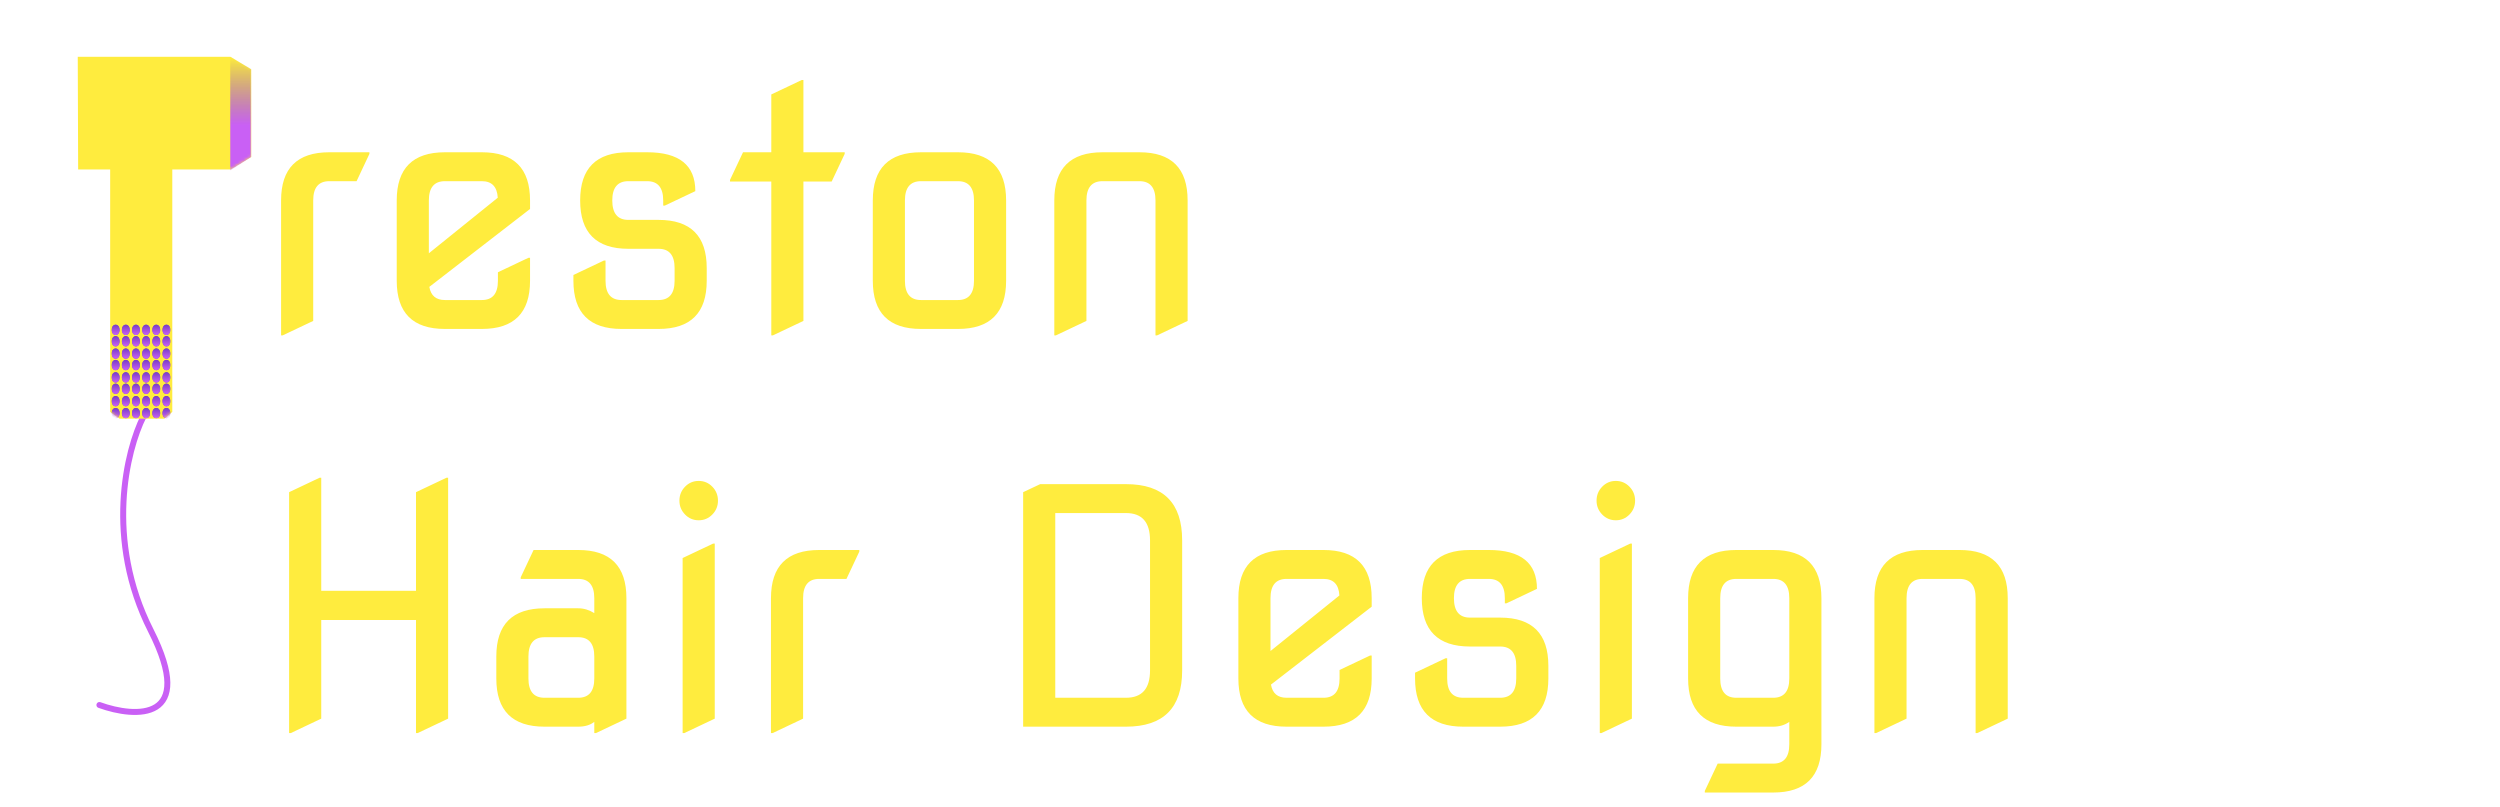 <svg width="836" height="270" viewBox="0 0 836 270" fill="none" xmlns="http://www.w3.org/2000/svg">
<g filter="url(#filter0_d)">
<path d="M93.994 108.148V63.031C93.994 52.289 99.365 46.918 110.107 46.918H123.535V47.455L119.238 56.586H110.107C106.527 56.586 104.736 58.734 104.736 63.031V103.314L94.531 108.148H93.994ZM148.779 106C138.037 106 132.666 100.629 132.666 89.887V63.031C132.666 52.289 138.037 46.918 148.779 46.918H161.133C171.875 46.918 177.246 52.289 177.246 63.031V65.878L143.569 91.928C144.071 94.864 145.807 96.332 148.779 96.332H161.133C164.714 96.332 166.504 94.184 166.504 89.887V87.04L176.709 82.206H177.246V89.887C177.246 100.629 171.875 106 161.133 106H148.779ZM143.408 80.702L166.45 62.118C166.235 58.43 164.463 56.586 161.133 56.586H148.779C145.199 56.586 143.408 58.734 143.408 63.031V80.702ZM207.861 106C197.119 106 191.748 100.629 191.748 89.887V87.953L201.953 83.119H202.49V89.887C202.49 94.184 204.281 96.332 207.861 96.332H220.215C223.796 96.332 225.586 94.184 225.586 89.887V85.644C225.586 81.347 223.796 79.198 220.215 79.198H210.117C199.375 79.198 194.004 73.809 194.004 63.031C194.004 52.289 199.375 46.918 210.117 46.918H216.401C227.144 46.918 232.515 51.251 232.515 59.916L222.31 64.75H221.772V63.031C221.772 58.734 219.982 56.586 216.401 56.586H210.117C206.536 56.586 204.746 58.734 204.746 63.031C204.746 67.364 206.536 69.53 210.117 69.53H220.215C230.957 69.53 236.328 74.901 236.328 85.644V89.887C236.328 100.629 230.957 106 220.215 106H207.861ZM257.92 108.148V56.693H244.116V56.156L248.467 46.918H257.92V27.582L268.125 22.748H268.662V46.918H282.466V47.455L278.115 56.693H268.662V103.314L258.457 108.148H257.92ZM307.979 96.332H320.332C323.913 96.332 325.703 94.184 325.703 89.887V63.031C325.703 58.734 323.913 56.586 320.332 56.586H307.979C304.398 56.586 302.607 58.734 302.607 63.031V89.887C302.607 94.184 304.398 96.332 307.979 96.332ZM307.979 106C297.236 106 291.865 100.629 291.865 89.887V63.031C291.865 52.289 297.236 46.918 307.979 46.918H320.332C331.074 46.918 336.445 52.289 336.445 63.031V89.887C336.445 100.629 331.074 106 320.332 106H307.979ZM352.559 108.148V63.031C352.559 52.289 357.93 46.918 368.672 46.918H381.025C391.768 46.918 397.139 52.289 397.139 63.031V103.314L386.934 108.148H386.396V63.031C386.396 58.734 384.606 56.586 381.025 56.586H368.672C365.091 56.586 363.301 58.734 363.301 63.031V103.314L353.096 108.148H352.559ZM96.68 241.148V160.582L106.885 155.748H107.422V193.561H139.111V160.582L149.316 155.748H149.854V236.314L139.648 241.148H139.111V203.336H107.422V236.314L97.217 241.148H96.68ZM182.08 229.332H193.359C196.94 229.332 198.73 227.184 198.73 222.887V215.528C198.73 211.231 196.94 209.083 193.359 209.083H182.08C178.499 209.083 176.709 211.231 176.709 215.528V222.887C176.709 227.184 178.499 229.332 182.08 229.332ZM182.08 239C171.338 239 165.967 233.629 165.967 222.887V215.528C165.967 204.786 171.338 199.415 182.08 199.415H193.359C195.221 199.415 197.012 199.952 198.73 201.026V196.031C198.73 191.734 196.94 189.586 193.359 189.586H174.131V189.049L178.428 179.918H193.359C204.102 179.918 209.473 185.289 209.473 196.031V236.314L199.268 241.148H198.73V237.389C197.37 238.463 195.579 239 193.359 239H182.08ZM229.077 168.048C227.824 166.759 227.197 165.219 227.197 163.429C227.197 161.603 227.824 160.045 229.077 158.756C230.33 157.467 231.852 156.822 233.643 156.822C235.433 156.822 236.955 157.467 238.208 158.756C239.461 160.045 240.088 161.603 240.088 163.429C240.088 165.219 239.461 166.759 238.208 168.048C236.955 169.337 235.433 169.981 233.643 169.981C231.852 169.981 230.33 169.337 229.077 168.048ZM228.271 241.148V182.604L238.477 177.77H239.014V236.314L228.809 241.148H228.271ZM257.812 241.148V196.031C257.812 185.289 263.184 179.918 273.926 179.918H287.354V180.455L283.057 189.586H273.926C270.345 189.586 268.555 191.734 268.555 196.031V236.314L258.35 241.148H257.812ZM352.881 229.332H376.514C381.885 229.332 384.57 226.288 384.57 220.201V176.695C384.57 170.608 381.885 167.564 376.514 167.564H352.881V229.332ZM342.139 239V160.582L347.832 157.896H376.514C389.046 157.896 395.312 164.163 395.312 176.695V220.201C395.312 232.734 389.046 239 376.514 239H342.139ZM430.225 239C419.482 239 414.111 233.629 414.111 222.887V196.031C414.111 185.289 419.482 179.918 430.225 179.918H442.578C453.32 179.918 458.691 185.289 458.691 196.031V198.878L425.015 224.928C425.516 227.864 427.253 229.332 430.225 229.332H442.578C446.159 229.332 447.949 227.184 447.949 222.887V220.04L458.154 215.206H458.691V222.887C458.691 233.629 453.32 239 442.578 239H430.225ZM424.854 213.702L447.896 195.118C447.681 191.43 445.908 189.586 442.578 189.586H430.225C426.644 189.586 424.854 191.734 424.854 196.031V213.702ZM489.307 239C478.564 239 473.193 233.629 473.193 222.887V220.953L483.398 216.119H483.936V222.887C483.936 227.184 485.726 229.332 489.307 229.332H501.66C505.241 229.332 507.031 227.184 507.031 222.887V218.644C507.031 214.347 505.241 212.198 501.66 212.198H491.562C480.82 212.198 475.449 206.809 475.449 196.031C475.449 185.289 480.82 179.918 491.562 179.918H497.847C508.589 179.918 513.96 184.251 513.96 192.916L503.755 197.75H503.218V196.031C503.218 191.734 501.427 189.586 497.847 189.586H491.562C487.982 189.586 486.191 191.734 486.191 196.031C486.191 200.364 487.982 202.53 491.562 202.53H501.66C512.402 202.53 517.773 207.901 517.773 218.644V222.887C517.773 233.629 512.402 239 501.66 239H489.307ZM535.767 168.048C534.513 166.759 533.887 165.219 533.887 163.429C533.887 161.603 534.513 160.045 535.767 158.756C537.02 157.467 538.542 156.822 540.332 156.822C542.122 156.822 543.644 157.467 544.897 158.756C546.151 160.045 546.777 161.603 546.777 163.429C546.777 165.219 546.151 166.759 544.897 168.048C543.644 169.337 542.122 169.981 540.332 169.981C538.542 169.981 537.02 169.337 535.767 168.048ZM534.961 241.148V182.604L545.166 177.77H545.703V236.314L535.498 241.148H534.961ZM580.615 239C569.873 239 564.502 233.629 564.502 222.887V196.031C564.502 185.289 569.873 179.918 580.615 179.918H592.969C603.711 179.918 609.082 185.289 609.082 196.031V244.908C609.082 255.65 603.711 261.021 592.969 261.021H570.088V260.484L574.385 251.354H592.969C596.549 251.354 598.34 249.205 598.34 244.908V237.389C596.836 238.463 595.046 239 592.969 239H580.615ZM580.615 229.332H592.969C596.549 229.332 598.34 227.184 598.34 222.887V196.031C598.34 191.734 596.549 189.586 592.969 189.586H580.615C577.035 189.586 575.244 191.734 575.244 196.031V222.887C575.244 227.184 577.035 229.332 580.615 229.332ZM626.807 241.148V196.031C626.807 185.289 632.178 179.918 642.92 179.918H655.273C666.016 179.918 671.387 185.289 671.387 196.031V236.314L661.182 241.148H660.645V196.031C660.645 191.734 658.854 189.586 655.273 189.586H642.92C639.339 189.586 637.549 191.734 637.549 196.031V236.314L627.344 241.148H626.807Z" fill="#FFEC3E"/>
</g>
<path d="M47.986 139.278C42.358 150.414 34.965 180.316 50.418 210.83C65.872 241.344 45.408 240.16 33.245 235.754" stroke="#C960F5" stroke-width="2" stroke-linecap="round" stroke-linejoin="round"/>
<path d="M77.077 19H26L26.131 56.671H36.842V137.735L39.977 140H55L57.613 137.735V56.671H77.077L84 52.498V23.172L77.077 19Z" fill="#FFEC3E"/>
<mask id="mask0" mask-type="alpha" maskUnits="userSpaceOnUse" x="26" y="19" width="58" height="121">
<path d="M77.077 19H26L26.131 56.671H36.842V137.735L39.977 140H55L57.613 137.735V56.671H77.077L84 52.498V23.172L77.077 19Z" fill="#FFEC3E"/>
</mask>
<g mask="url(#mask0)">
<ellipse cx="38.671" cy="110.306" rx="1.306" ry="1.721" fill="#763DC6"/>
<ellipse cx="38.671" cy="110.306" rx="1.306" ry="1.721" fill="url(#paint0_linear)"/>
<ellipse cx="42.068" cy="110.306" rx="1.306" ry="1.721" fill="#763DC6"/>
<ellipse cx="42.068" cy="110.306" rx="1.306" ry="1.721" fill="url(#paint1_linear)"/>
<ellipse cx="45.464" cy="110.306" rx="1.306" ry="1.721" fill="#763DC6"/>
<ellipse cx="45.464" cy="110.306" rx="1.306" ry="1.721" fill="url(#paint2_linear)"/>
<ellipse cx="48.86" cy="110.306" rx="1.306" ry="1.721" fill="#763DC6"/>
<ellipse cx="48.86" cy="110.306" rx="1.306" ry="1.721" fill="url(#paint3_linear)"/>
<ellipse cx="52.257" cy="110.306" rx="1.306" ry="1.721" fill="#763DC6"/>
<ellipse cx="52.257" cy="110.306" rx="1.306" ry="1.721" fill="url(#paint4_linear)"/>
<ellipse cx="55.653" cy="110.306" rx="1.306" ry="1.721" fill="#763DC6"/>
<ellipse cx="55.653" cy="110.306" rx="1.306" ry="1.721" fill="url(#paint5_linear)"/>
<ellipse cx="38.671" cy="114.124" rx="1.306" ry="1.721" fill="#763DC6"/>
<ellipse cx="38.671" cy="114.124" rx="1.306" ry="1.721" fill="url(#paint6_linear)"/>
<ellipse cx="42.068" cy="114.124" rx="1.306" ry="1.721" fill="#763DC6"/>
<ellipse cx="42.068" cy="114.124" rx="1.306" ry="1.721" fill="url(#paint7_linear)"/>
<ellipse cx="45.464" cy="114.124" rx="1.306" ry="1.721" fill="#763DC6"/>
<ellipse cx="45.464" cy="114.124" rx="1.306" ry="1.721" fill="url(#paint8_linear)"/>
<ellipse cx="48.86" cy="114.124" rx="1.306" ry="1.721" fill="#763DC6"/>
<ellipse cx="48.86" cy="114.124" rx="1.306" ry="1.721" fill="url(#paint9_linear)"/>
<ellipse cx="52.257" cy="114.124" rx="1.306" ry="1.721" fill="#763DC6"/>
<ellipse cx="52.257" cy="114.124" rx="1.306" ry="1.721" fill="url(#paint10_linear)"/>
<ellipse cx="55.653" cy="114.124" rx="1.306" ry="1.721" fill="#763DC6"/>
<ellipse cx="55.653" cy="114.124" rx="1.306" ry="1.721" fill="url(#paint11_linear)"/>
<ellipse cx="38.671" cy="118.254" rx="1.306" ry="1.721" fill="#763DC6"/>
<ellipse cx="38.671" cy="118.254" rx="1.306" ry="1.721" fill="url(#paint12_linear)"/>
<ellipse cx="42.068" cy="118.254" rx="1.306" ry="1.721" fill="#763DC6"/>
<ellipse cx="42.068" cy="118.254" rx="1.306" ry="1.721" fill="url(#paint13_linear)"/>
<ellipse cx="45.464" cy="118.254" rx="1.306" ry="1.721" fill="#763DC6"/>
<ellipse cx="45.464" cy="118.254" rx="1.306" ry="1.721" fill="url(#paint14_linear)"/>
<ellipse cx="48.86" cy="118.254" rx="1.306" ry="1.721" fill="#763DC6"/>
<ellipse cx="48.86" cy="118.254" rx="1.306" ry="1.721" fill="url(#paint15_linear)"/>
<ellipse cx="52.257" cy="118.254" rx="1.306" ry="1.721" fill="#763DC6"/>
<ellipse cx="52.257" cy="118.254" rx="1.306" ry="1.721" fill="url(#paint16_linear)"/>
<ellipse cx="55.653" cy="118.254" rx="1.306" ry="1.721" fill="#763DC6"/>
<ellipse cx="55.653" cy="118.254" rx="1.306" ry="1.721" fill="url(#paint17_linear)"/>
<ellipse cx="38.671" cy="122.072" rx="1.306" ry="1.721" fill="#763DC6"/>
<ellipse cx="38.671" cy="122.072" rx="1.306" ry="1.721" fill="url(#paint18_linear)"/>
<ellipse cx="42.068" cy="122.072" rx="1.306" ry="1.721" fill="#763DC6"/>
<ellipse cx="42.068" cy="122.072" rx="1.306" ry="1.721" fill="url(#paint19_linear)"/>
<ellipse cx="45.464" cy="122.072" rx="1.306" ry="1.721" fill="#763DC6"/>
<ellipse cx="45.464" cy="122.072" rx="1.306" ry="1.721" fill="url(#paint20_linear)"/>
<ellipse cx="48.86" cy="122.072" rx="1.306" ry="1.721" fill="#763DC6"/>
<ellipse cx="48.86" cy="122.072" rx="1.306" ry="1.721" fill="url(#paint21_linear)"/>
<ellipse cx="52.257" cy="122.072" rx="1.306" ry="1.721" fill="#763DC6"/>
<ellipse cx="52.257" cy="122.072" rx="1.306" ry="1.721" fill="url(#paint22_linear)"/>
<ellipse cx="55.653" cy="122.072" rx="1.306" ry="1.721" fill="#763DC6"/>
<ellipse cx="55.653" cy="122.072" rx="1.306" ry="1.721" fill="url(#paint23_linear)"/>
<ellipse cx="38.671" cy="126.202" rx="1.306" ry="1.721" fill="#763DC6"/>
<ellipse cx="38.671" cy="126.202" rx="1.306" ry="1.721" fill="url(#paint24_linear)"/>
<ellipse cx="42.068" cy="126.202" rx="1.306" ry="1.721" fill="#763DC6"/>
<ellipse cx="42.068" cy="126.202" rx="1.306" ry="1.721" fill="url(#paint25_linear)"/>
<ellipse cx="45.464" cy="126.202" rx="1.306" ry="1.721" fill="#763DC6"/>
<ellipse cx="45.464" cy="126.202" rx="1.306" ry="1.721" fill="url(#paint26_linear)"/>
<ellipse cx="48.86" cy="126.202" rx="1.306" ry="1.721" fill="#763DC6"/>
<ellipse cx="48.86" cy="126.202" rx="1.306" ry="1.721" fill="url(#paint27_linear)"/>
<ellipse cx="52.257" cy="126.202" rx="1.306" ry="1.721" fill="#763DC6"/>
<ellipse cx="52.257" cy="126.202" rx="1.306" ry="1.721" fill="url(#paint28_linear)"/>
<ellipse cx="55.653" cy="126.202" rx="1.306" ry="1.721" fill="#763DC6"/>
<ellipse cx="55.653" cy="126.202" rx="1.306" ry="1.721" fill="url(#paint29_linear)"/>
<ellipse cx="38.671" cy="130.02" rx="1.306" ry="1.721" fill="#763DC6"/>
<ellipse cx="38.671" cy="130.02" rx="1.306" ry="1.721" fill="url(#paint30_linear)"/>
<ellipse cx="42.068" cy="130.02" rx="1.306" ry="1.721" fill="#763DC6"/>
<ellipse cx="42.068" cy="130.02" rx="1.306" ry="1.721" fill="url(#paint31_linear)"/>
<ellipse cx="45.464" cy="130.02" rx="1.306" ry="1.721" fill="#763DC6"/>
<ellipse cx="45.464" cy="130.02" rx="1.306" ry="1.721" fill="url(#paint32_linear)"/>
<ellipse cx="48.86" cy="130.02" rx="1.306" ry="1.721" fill="#763DC6"/>
<ellipse cx="48.86" cy="130.02" rx="1.306" ry="1.721" fill="url(#paint33_linear)"/>
<ellipse cx="52.257" cy="130.02" rx="1.306" ry="1.721" fill="#763DC6"/>
<ellipse cx="52.257" cy="130.02" rx="1.306" ry="1.721" fill="url(#paint34_linear)"/>
<ellipse cx="55.653" cy="130.02" rx="1.306" ry="1.721" fill="#763DC6"/>
<ellipse cx="55.653" cy="130.02" rx="1.306" ry="1.721" fill="url(#paint35_linear)"/>
<ellipse cx="38.671" cy="134.149" rx="1.306" ry="1.721" fill="#763DC6"/>
<ellipse cx="38.671" cy="134.149" rx="1.306" ry="1.721" fill="url(#paint36_linear)"/>
<ellipse cx="42.068" cy="134.149" rx="1.306" ry="1.721" fill="#763DC6"/>
<ellipse cx="42.068" cy="134.149" rx="1.306" ry="1.721" fill="url(#paint37_linear)"/>
<ellipse cx="45.464" cy="134.149" rx="1.306" ry="1.721" fill="#763DC6"/>
<ellipse cx="45.464" cy="134.149" rx="1.306" ry="1.721" fill="url(#paint38_linear)"/>
<ellipse cx="48.86" cy="134.149" rx="1.306" ry="1.721" fill="#763DC6"/>
<ellipse cx="48.86" cy="134.149" rx="1.306" ry="1.721" fill="url(#paint39_linear)"/>
<ellipse cx="52.257" cy="134.149" rx="1.306" ry="1.721" fill="#763DC6"/>
<ellipse cx="52.257" cy="134.149" rx="1.306" ry="1.721" fill="url(#paint40_linear)"/>
<ellipse cx="55.653" cy="134.149" rx="1.306" ry="1.721" fill="#763DC6"/>
<ellipse cx="55.653" cy="134.149" rx="1.306" ry="1.721" fill="url(#paint41_linear)"/>
<ellipse cx="38.671" cy="138.149" rx="1.306" ry="1.721" fill="#763DC6"/>
<ellipse cx="38.671" cy="138.149" rx="1.306" ry="1.721" fill="url(#paint42_linear)"/>
<ellipse cx="42.068" cy="138.149" rx="1.306" ry="1.721" fill="#763DC6"/>
<ellipse cx="42.068" cy="138.149" rx="1.306" ry="1.721" fill="url(#paint43_linear)"/>
<ellipse cx="45.464" cy="138.149" rx="1.306" ry="1.721" fill="#763DC6"/>
<ellipse cx="45.464" cy="138.149" rx="1.306" ry="1.721" fill="url(#paint44_linear)"/>
<ellipse cx="48.86" cy="138.149" rx="1.306" ry="1.721" fill="#763DC6"/>
<ellipse cx="48.86" cy="138.149" rx="1.306" ry="1.721" fill="url(#paint45_linear)"/>
<ellipse cx="52.257" cy="138.149" rx="1.306" ry="1.721" fill="#763DC6"/>
<ellipse cx="52.257" cy="138.149" rx="1.306" ry="1.721" fill="url(#paint46_linear)"/>
<ellipse cx="55.653" cy="138.149" rx="1.306" ry="1.721" fill="#763DC6"/>
<ellipse cx="55.653" cy="138.149" rx="1.306" ry="1.721" fill="url(#paint47_linear)"/>
<path d="M84 23L77 19V57L84 52.5V23Z" fill="url(#paint48_linear)"/>
</g>
<defs>
<filter id="filter0_d" x="89.994" y="22.748" width="585.393" height="246.273" filterUnits="userSpaceOnUse" color-interpolation-filters="sRGB">
<feFlood flood-opacity="0" result="BackgroundImageFix"/>
<feColorMatrix in="SourceAlpha" type="matrix" values="0 0 0 0 0 0 0 0 0 0 0 0 0 0 0 0 0 0 127 0"/>
<feOffset dy="4"/>
<feGaussianBlur stdDeviation="2"/>
<feColorMatrix type="matrix" values="0 0 0 0 0.463 0 0 0 0 0.239 0 0 0 0 0.776 0 0 0 0.25 0"/>
<feBlend mode="normal" in2="BackgroundImageFix" result="effect1_dropShadow"/>
<feBlend mode="normal" in="SourceGraphic" in2="effect1_dropShadow" result="shape"/>
</filter>
<linearGradient id="paint0_linear" x1="38.671" y1="108.585" x2="38.671" y2="112.027" gradientUnits="userSpaceOnUse">
<stop stop-color="#763DC6"/>
<stop offset="0.562" stop-color="#A551E0"/>
<stop offset="1" stop-color="#C960F5"/>
</linearGradient>
<linearGradient id="paint1_linear" x1="42.068" y1="108.585" x2="42.068" y2="112.027" gradientUnits="userSpaceOnUse">
<stop stop-color="#763DC6"/>
<stop offset="0.562" stop-color="#A551E0"/>
<stop offset="1" stop-color="#C960F5"/>
</linearGradient>
<linearGradient id="paint2_linear" x1="45.464" y1="108.585" x2="45.464" y2="112.027" gradientUnits="userSpaceOnUse">
<stop stop-color="#763DC6"/>
<stop offset="0.562" stop-color="#A551E0"/>
<stop offset="1" stop-color="#C960F5"/>
</linearGradient>
<linearGradient id="paint3_linear" x1="48.86" y1="108.585" x2="48.86" y2="112.027" gradientUnits="userSpaceOnUse">
<stop stop-color="#763DC6"/>
<stop offset="0.562" stop-color="#A551E0"/>
<stop offset="1" stop-color="#C960F5"/>
</linearGradient>
<linearGradient id="paint4_linear" x1="52.257" y1="108.585" x2="52.257" y2="112.027" gradientUnits="userSpaceOnUse">
<stop stop-color="#763DC6"/>
<stop offset="0.562" stop-color="#A551E0"/>
<stop offset="1" stop-color="#C960F5"/>
</linearGradient>
<linearGradient id="paint5_linear" x1="55.653" y1="108.585" x2="55.653" y2="112.027" gradientUnits="userSpaceOnUse">
<stop stop-color="#763DC6"/>
<stop offset="0.562" stop-color="#A551E0"/>
<stop offset="1" stop-color="#C960F5"/>
</linearGradient>
<linearGradient id="paint6_linear" x1="38.671" y1="112.403" x2="38.671" y2="115.845" gradientUnits="userSpaceOnUse">
<stop stop-color="#763DC6"/>
<stop offset="0.562" stop-color="#A551E0"/>
<stop offset="1" stop-color="#C960F5"/>
</linearGradient>
<linearGradient id="paint7_linear" x1="42.068" y1="112.403" x2="42.068" y2="115.845" gradientUnits="userSpaceOnUse">
<stop stop-color="#763DC6"/>
<stop offset="0.562" stop-color="#A551E0"/>
<stop offset="1" stop-color="#C960F5"/>
</linearGradient>
<linearGradient id="paint8_linear" x1="45.464" y1="112.403" x2="45.464" y2="115.845" gradientUnits="userSpaceOnUse">
<stop stop-color="#763DC6"/>
<stop offset="0.562" stop-color="#A551E0"/>
<stop offset="1" stop-color="#C960F5"/>
</linearGradient>
<linearGradient id="paint9_linear" x1="48.86" y1="112.403" x2="48.86" y2="115.845" gradientUnits="userSpaceOnUse">
<stop stop-color="#763DC6"/>
<stop offset="0.562" stop-color="#A551E0"/>
<stop offset="1" stop-color="#C960F5"/>
</linearGradient>
<linearGradient id="paint10_linear" x1="52.257" y1="112.403" x2="52.257" y2="115.845" gradientUnits="userSpaceOnUse">
<stop stop-color="#763DC6"/>
<stop offset="0.562" stop-color="#A551E0"/>
<stop offset="1" stop-color="#C960F5"/>
</linearGradient>
<linearGradient id="paint11_linear" x1="55.653" y1="112.403" x2="55.653" y2="115.845" gradientUnits="userSpaceOnUse">
<stop stop-color="#763DC6"/>
<stop offset="0.562" stop-color="#A551E0"/>
<stop offset="1" stop-color="#C960F5"/>
</linearGradient>
<linearGradient id="paint12_linear" x1="38.671" y1="116.533" x2="38.671" y2="119.974" gradientUnits="userSpaceOnUse">
<stop stop-color="#763DC6"/>
<stop offset="0.562" stop-color="#A551E0"/>
<stop offset="1" stop-color="#C960F5"/>
</linearGradient>
<linearGradient id="paint13_linear" x1="42.068" y1="116.533" x2="42.068" y2="119.974" gradientUnits="userSpaceOnUse">
<stop stop-color="#763DC6"/>
<stop offset="0.562" stop-color="#A551E0"/>
<stop offset="1" stop-color="#C960F5"/>
</linearGradient>
<linearGradient id="paint14_linear" x1="45.464" y1="116.533" x2="45.464" y2="119.974" gradientUnits="userSpaceOnUse">
<stop stop-color="#763DC6"/>
<stop offset="0.562" stop-color="#A551E0"/>
<stop offset="1" stop-color="#C960F5"/>
</linearGradient>
<linearGradient id="paint15_linear" x1="48.86" y1="116.533" x2="48.86" y2="119.974" gradientUnits="userSpaceOnUse">
<stop stop-color="#763DC6"/>
<stop offset="0.562" stop-color="#A551E0"/>
<stop offset="1" stop-color="#C960F5"/>
</linearGradient>
<linearGradient id="paint16_linear" x1="52.257" y1="116.533" x2="52.257" y2="119.974" gradientUnits="userSpaceOnUse">
<stop stop-color="#763DC6"/>
<stop offset="0.562" stop-color="#A551E0"/>
<stop offset="1" stop-color="#C960F5"/>
</linearGradient>
<linearGradient id="paint17_linear" x1="55.653" y1="116.533" x2="55.653" y2="119.974" gradientUnits="userSpaceOnUse">
<stop stop-color="#763DC6"/>
<stop offset="0.562" stop-color="#A551E0"/>
<stop offset="1" stop-color="#C960F5"/>
</linearGradient>
<linearGradient id="paint18_linear" x1="38.671" y1="120.351" x2="38.671" y2="123.793" gradientUnits="userSpaceOnUse">
<stop stop-color="#763DC6"/>
<stop offset="0.562" stop-color="#A551E0"/>
<stop offset="1" stop-color="#C960F5"/>
</linearGradient>
<linearGradient id="paint19_linear" x1="42.068" y1="120.351" x2="42.068" y2="123.793" gradientUnits="userSpaceOnUse">
<stop stop-color="#763DC6"/>
<stop offset="0.562" stop-color="#A551E0"/>
<stop offset="1" stop-color="#C960F5"/>
</linearGradient>
<linearGradient id="paint20_linear" x1="45.464" y1="120.351" x2="45.464" y2="123.793" gradientUnits="userSpaceOnUse">
<stop stop-color="#763DC6"/>
<stop offset="0.562" stop-color="#A551E0"/>
<stop offset="1" stop-color="#C960F5"/>
</linearGradient>
<linearGradient id="paint21_linear" x1="48.86" y1="120.351" x2="48.86" y2="123.793" gradientUnits="userSpaceOnUse">
<stop stop-color="#763DC6"/>
<stop offset="0.562" stop-color="#A551E0"/>
<stop offset="1" stop-color="#C960F5"/>
</linearGradient>
<linearGradient id="paint22_linear" x1="52.257" y1="120.351" x2="52.257" y2="123.793" gradientUnits="userSpaceOnUse">
<stop stop-color="#763DC6"/>
<stop offset="0.562" stop-color="#A551E0"/>
<stop offset="1" stop-color="#C960F5"/>
</linearGradient>
<linearGradient id="paint23_linear" x1="55.653" y1="120.351" x2="55.653" y2="123.793" gradientUnits="userSpaceOnUse">
<stop stop-color="#763DC6"/>
<stop offset="0.562" stop-color="#A551E0"/>
<stop offset="1" stop-color="#C960F5"/>
</linearGradient>
<linearGradient id="paint24_linear" x1="38.671" y1="124.481" x2="38.671" y2="127.922" gradientUnits="userSpaceOnUse">
<stop stop-color="#763DC6"/>
<stop offset="0.562" stop-color="#A551E0"/>
<stop offset="1" stop-color="#C960F5"/>
</linearGradient>
<linearGradient id="paint25_linear" x1="42.068" y1="124.481" x2="42.068" y2="127.922" gradientUnits="userSpaceOnUse">
<stop stop-color="#763DC6"/>
<stop offset="0.562" stop-color="#A551E0"/>
<stop offset="1" stop-color="#C960F5"/>
</linearGradient>
<linearGradient id="paint26_linear" x1="45.464" y1="124.481" x2="45.464" y2="127.922" gradientUnits="userSpaceOnUse">
<stop stop-color="#763DC6"/>
<stop offset="0.562" stop-color="#A551E0"/>
<stop offset="1" stop-color="#C960F5"/>
</linearGradient>
<linearGradient id="paint27_linear" x1="48.86" y1="124.481" x2="48.86" y2="127.922" gradientUnits="userSpaceOnUse">
<stop stop-color="#763DC6"/>
<stop offset="0.562" stop-color="#A551E0"/>
<stop offset="1" stop-color="#C960F5"/>
</linearGradient>
<linearGradient id="paint28_linear" x1="52.257" y1="124.481" x2="52.257" y2="127.922" gradientUnits="userSpaceOnUse">
<stop stop-color="#763DC6"/>
<stop offset="0.562" stop-color="#A551E0"/>
<stop offset="1" stop-color="#C960F5"/>
</linearGradient>
<linearGradient id="paint29_linear" x1="55.653" y1="124.481" x2="55.653" y2="127.922" gradientUnits="userSpaceOnUse">
<stop stop-color="#763DC6"/>
<stop offset="0.562" stop-color="#A551E0"/>
<stop offset="1" stop-color="#C960F5"/>
</linearGradient>
<linearGradient id="paint30_linear" x1="38.671" y1="128.299" x2="38.671" y2="131.74" gradientUnits="userSpaceOnUse">
<stop stop-color="#763DC6"/>
<stop offset="0.562" stop-color="#A551E0"/>
<stop offset="1" stop-color="#C960F5"/>
</linearGradient>
<linearGradient id="paint31_linear" x1="42.068" y1="128.299" x2="42.068" y2="131.74" gradientUnits="userSpaceOnUse">
<stop stop-color="#763DC6"/>
<stop offset="0.562" stop-color="#A551E0"/>
<stop offset="1" stop-color="#C960F5"/>
</linearGradient>
<linearGradient id="paint32_linear" x1="45.464" y1="128.299" x2="45.464" y2="131.74" gradientUnits="userSpaceOnUse">
<stop stop-color="#763DC6"/>
<stop offset="0.562" stop-color="#A551E0"/>
<stop offset="1" stop-color="#C960F5"/>
</linearGradient>
<linearGradient id="paint33_linear" x1="48.86" y1="128.299" x2="48.86" y2="131.74" gradientUnits="userSpaceOnUse">
<stop stop-color="#763DC6"/>
<stop offset="0.562" stop-color="#A551E0"/>
<stop offset="1" stop-color="#C960F5"/>
</linearGradient>
<linearGradient id="paint34_linear" x1="52.257" y1="128.299" x2="52.257" y2="131.74" gradientUnits="userSpaceOnUse">
<stop stop-color="#763DC6"/>
<stop offset="0.562" stop-color="#A551E0"/>
<stop offset="1" stop-color="#C960F5"/>
</linearGradient>
<linearGradient id="paint35_linear" x1="55.653" y1="128.299" x2="55.653" y2="131.74" gradientUnits="userSpaceOnUse">
<stop stop-color="#763DC6"/>
<stop offset="0.562" stop-color="#A551E0"/>
<stop offset="1" stop-color="#C960F5"/>
</linearGradient>
<linearGradient id="paint36_linear" x1="38.671" y1="132.429" x2="38.671" y2="135.87" gradientUnits="userSpaceOnUse">
<stop stop-color="#763DC6"/>
<stop offset="0.562" stop-color="#A551E0"/>
<stop offset="1" stop-color="#C960F5"/>
</linearGradient>
<linearGradient id="paint37_linear" x1="42.068" y1="132.429" x2="42.068" y2="135.87" gradientUnits="userSpaceOnUse">
<stop stop-color="#763DC6"/>
<stop offset="0.562" stop-color="#A551E0"/>
<stop offset="1" stop-color="#C960F5"/>
</linearGradient>
<linearGradient id="paint38_linear" x1="45.464" y1="132.429" x2="45.464" y2="135.87" gradientUnits="userSpaceOnUse">
<stop stop-color="#763DC6"/>
<stop offset="0.562" stop-color="#A551E0"/>
<stop offset="1" stop-color="#C960F5"/>
</linearGradient>
<linearGradient id="paint39_linear" x1="48.86" y1="132.429" x2="48.86" y2="135.87" gradientUnits="userSpaceOnUse">
<stop stop-color="#763DC6"/>
<stop offset="0.562" stop-color="#A551E0"/>
<stop offset="1" stop-color="#C960F5"/>
</linearGradient>
<linearGradient id="paint40_linear" x1="52.257" y1="132.429" x2="52.257" y2="135.87" gradientUnits="userSpaceOnUse">
<stop stop-color="#763DC6"/>
<stop offset="0.562" stop-color="#A551E0"/>
<stop offset="1" stop-color="#C960F5"/>
</linearGradient>
<linearGradient id="paint41_linear" x1="55.653" y1="132.429" x2="55.653" y2="135.87" gradientUnits="userSpaceOnUse">
<stop stop-color="#763DC6"/>
<stop offset="0.562" stop-color="#A551E0"/>
<stop offset="1" stop-color="#C960F5"/>
</linearGradient>
<linearGradient id="paint42_linear" x1="38.671" y1="136.429" x2="38.671" y2="139.87" gradientUnits="userSpaceOnUse">
<stop stop-color="#763DC6"/>
<stop offset="0.562" stop-color="#A551E0"/>
<stop offset="1" stop-color="#C960F5"/>
</linearGradient>
<linearGradient id="paint43_linear" x1="42.068" y1="136.429" x2="42.068" y2="139.87" gradientUnits="userSpaceOnUse">
<stop stop-color="#763DC6"/>
<stop offset="0.562" stop-color="#A551E0"/>
<stop offset="1" stop-color="#C960F5"/>
</linearGradient>
<linearGradient id="paint44_linear" x1="45.464" y1="136.429" x2="45.464" y2="139.87" gradientUnits="userSpaceOnUse">
<stop stop-color="#763DC6"/>
<stop offset="0.562" stop-color="#A551E0"/>
<stop offset="1" stop-color="#C960F5"/>
</linearGradient>
<linearGradient id="paint45_linear" x1="48.86" y1="136.429" x2="48.86" y2="139.87" gradientUnits="userSpaceOnUse">
<stop stop-color="#763DC6"/>
<stop offset="0.562" stop-color="#A551E0"/>
<stop offset="1" stop-color="#C960F5"/>
</linearGradient>
<linearGradient id="paint46_linear" x1="52.257" y1="136.429" x2="52.257" y2="139.87" gradientUnits="userSpaceOnUse">
<stop stop-color="#763DC6"/>
<stop offset="0.562" stop-color="#A551E0"/>
<stop offset="1" stop-color="#C960F5"/>
</linearGradient>
<linearGradient id="paint47_linear" x1="55.653" y1="136.429" x2="55.653" y2="139.87" gradientUnits="userSpaceOnUse">
<stop stop-color="#763DC6"/>
<stop offset="0.562" stop-color="#A551E0"/>
<stop offset="1" stop-color="#C960F5"/>
</linearGradient>
<linearGradient id="paint48_linear" x1="80.5" y1="19" x2="80.5" y2="57" gradientUnits="userSpaceOnUse">
<stop stop-color="#763DC6" stop-opacity="0"/>
<stop offset="0.604" stop-color="#C960F5"/>
<stop offset="1" stop-color="#C960F5"/>
</linearGradient>
</defs>
</svg>
